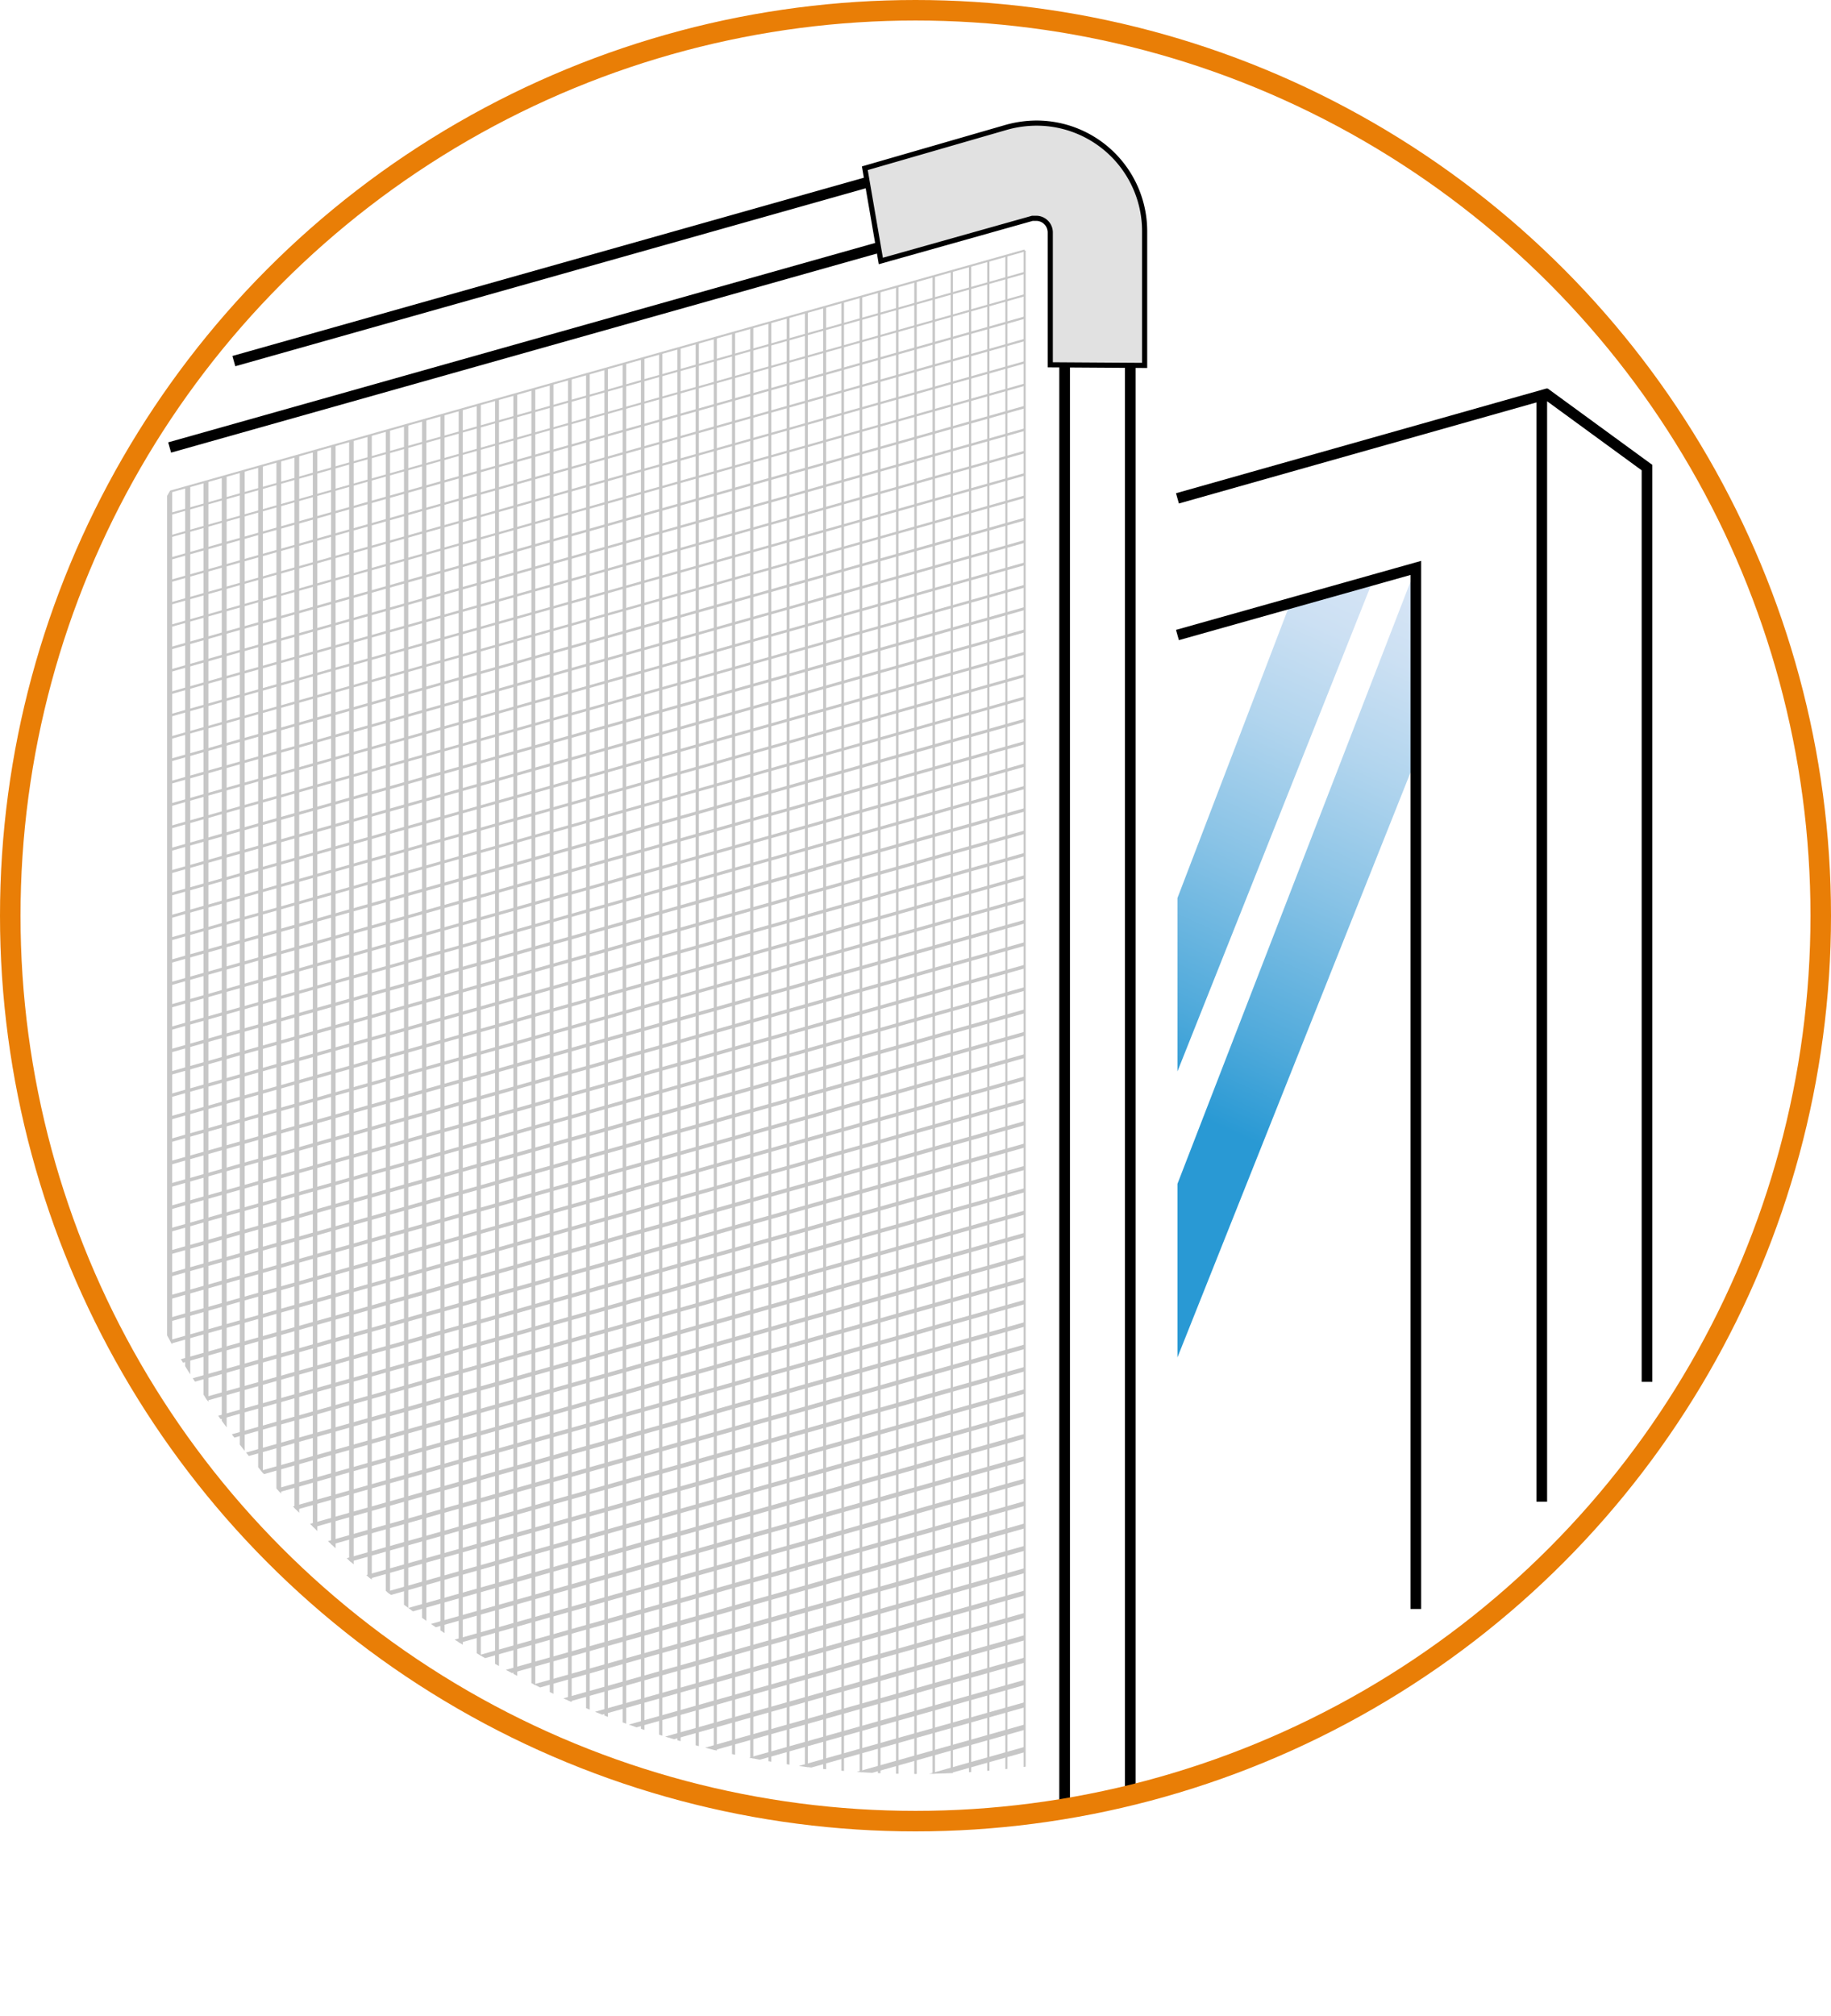 <svg xmlns="http://www.w3.org/2000/svg" xmlns:xlink="http://www.w3.org/1999/xlink" viewBox="0 0 89.26 98.24"><defs><linearGradient id="Безымянный_градиент_4" x1="66.04" y1="27.95" x2="54.69" y2="52.73" gradientUnits="userSpaceOnUse"><stop offset="0" stop-color="#d5e4f5"/><stop offset=".11" stop-color="#cce0f3"/><stop offset=".3" stop-color="#b2d5ee"/><stop offset=".54" stop-color="#89c3e6"/><stop offset=".83" stop-color="#50aadb"/><stop offset="1" stop-color="#2999d4"/></linearGradient><linearGradient id="Безымянный_градиент_4-2" x1="70.88" y1="30.17" x2="59.53" y2="54.94" xlink:href="#Безымянный_градиент_4"/><clipPath id="clip-path"><path d="M44.63 86.46a41.83 41.83 0 1141.83-41.83 41.88 41.88 0 01-41.83 41.83z" fill="none"/></clipPath><style>.cls-4,.cls-55,.cls-8{fill:none}.cls-4{stroke:#000;stroke-width:.52px}.cls-55,.cls-8{stroke-width:.25px;stroke:#c7c7c7}.cls-8{stroke-width:.1px}</style></defs><g id="Слой_2" data-name="Слой 2"><g id="Москитные_сетки" data-name="Москитные сетки"><path fill="url(#Безымянный_градиент_4)" d="M62.9 29.4l-5.5 14.37v8.45l9.54-23.96-4.04 1.14z"/><path fill="url(#Безымянный_градиент_4-2)" d="M69.02 27.68L57.4 57.7v8.46L69.02 37v-9.32z"/><path class="cls-4" d="M51.9 87.87V11.32A1.38 1.38 0 0050.15 10L8.27 21.81"/><path class="cls-4" d="M11.4 17.6L49.28 6.91a4.59 4.59 0 015.82 4.41v76.55m13.92-9.45V27.68L57.4 30.95"/><path class="cls-4" d="M57.4 24.29l17.76-5.02v53.92m.13-54.05l5 3.65v44.56"/><path d="M51.2 17.78v-6.46a.69.69 0 00-.68-.68h-.19l-7.39 2.08-.78-4.52 6.92-2a5.51 5.51 0 011.45-.2 5.27 5.27 0 015.27 5.28v6.53z" stroke-width=".25" stroke-miterlimit="10" fill="#e1e1e1" stroke="#000"/><circle cx="44.63" cy="44.63" r="44.13" stroke="#e97e06" stroke-miterlimit="10" fill="none"/><g clip-path="url(#clip-path)"><path class="cls-8" d="M49.95 12.21v74.13"/><path stroke-width=".1" stroke="#c7c7c7" fill="none" d="M49.06 12.46v74.13"/><path stroke-width=".11" stroke="#c7c7c7" fill="none" d="M48.18 12.71v74.13m-.89-73.88v74.13m-.89-73.88v74.13"/><path stroke-width=".12" stroke="#c7c7c7" fill="none" d="M45.52 13.46v74.13m-.89-73.88v74.13m-.89-73.88v74.13"/><path stroke-width=".13" stroke="#c7c7c7" fill="none" d="M42.86 14.21v74.13m-.89-73.88v74.13m-.89-73.88v74.13"/><path stroke-width=".14" stroke="#c7c7c7" fill="none" d="M40.2 14.96v74.13m-.89-73.88v74.13m-.89-73.87v74.12m-.89-73.87v74.12"/><path stroke-width=".15" stroke="#c7c7c7" fill="none" d="M36.65 15.97v74.12m-.89-73.87v74.12m-.89-73.87V90.6"/><path stroke-width=".16" stroke="#c7c7c7" fill="none" d="M33.99 16.72v74.13m-.89-73.88V91.1m-.89-73.88v74.13"/><path stroke-width=".17" stroke="#c7c7c7" fill="none" d="M31.33 17.47V91.6m-.89-73.88v74.13m-.89-73.88V92.1"/><path stroke-width=".18" stroke="#c7c7c7" fill="none" d="M28.66 18.22v74.13m-.88-73.88V92.6m-.89-73.88v74.13"/><path stroke-width=".19" stroke="#c7c7c7" fill="none" d="M26 18.97V93.1m-.88-73.88v74.13m-.89-73.88V93.6"/><path stroke-width=".2" stroke="#c7c7c7" fill="none" d="M23.34 19.72v74.13m-.88-73.88V94.1m-.89-73.88v74.13"/><path stroke-width=".21" stroke="#c7c7c7" fill="none" d="M20.68 20.47V94.6m-.88-73.88v74.13m-.89-73.88V95.1m-.89-73.88v74.13"/><path stroke-width=".22" stroke="#c7c7c7" fill="none" d="M17.13 21.47V95.6m-.88-73.88v74.13m-.89-73.88V96.1"/><path stroke-width=".23" stroke="#c7c7c7" fill="none" d="M14.47 22.22v74.13m-.88-73.88V96.6m-.89-73.88v74.13"/><path stroke-width=".24" stroke="#c7c7c7" fill="none" d="M11.81 22.97V97.1m-.88-73.88v74.13m-.89-73.88V97.6"/><path stroke-width=".25" stroke="#c7c7c7" fill="none" d="M9.15 23.72v74.13"/><path class="cls-55" d="M8.27 23.97V98.1"/><path class="cls-8" d="M49.95 12.21L8.27 23.97"/><path stroke-width=".1" stroke="#c7c7c7" fill="none" d="M49.95 13.3L8.27 25.06m41.68-10.67L8.27 26.15"/><path stroke-width=".11" stroke="#c7c7c7" fill="none" d="M49.95 15.48L8.27 27.24m41.68-10.67L8.27 28.33m41.68-10.67L8.27 29.43m41.68-10.68L8.27 30.52"/><path stroke-width=".12" stroke="#c7c7c7" fill="none" d="M49.95 19.84L8.27 31.61m41.68-10.67L8.27 32.7m41.68-10.67L8.27 33.79m41.68-10.67L8.27 34.88m41.68-10.67L8.27 35.97"/><path stroke-width=".13" stroke="#c7c7c7" fill="none" d="M49.95 25.3L8.27 37.06m41.68-10.67L8.27 38.15m41.68-10.67L8.27 39.24m41.68-10.67L8.27 40.33"/><path stroke-width=".14" stroke="#c7c7c7" fill="none" d="M49.95 29.66L8.27 41.42m41.68-10.67L8.27 42.51m41.68-10.67L8.27 43.6m41.68-10.67L8.27 44.69m41.68-10.67L8.27 45.78"/><path stroke-width=".15" stroke="#c7c7c7" fill="none" d="M49.95 35.11L8.27 46.87M49.95 36.2L8.27 47.96m41.68-10.67L8.27 49.05m41.68-10.67L8.27 50.14"/><path stroke-width=".16" stroke="#c7c7c7" fill="none" d="M49.95 39.47L8.27 51.23m41.68-10.67L8.27 52.32m41.68-10.67L8.27 53.41m41.68-10.67L8.27 54.5m41.68-10.67L8.27 55.6"/><path stroke-width=".17" stroke="#c7c7c7" fill="none" d="M49.95 44.92L8.27 56.69m41.68-10.68L8.27 57.78m41.68-10.67L8.27 58.87M49.95 48.2L8.27 59.96"/><path stroke-width=".18" stroke="#c7c7c7" fill="none" d="M49.95 49.29L8.27 61.05m41.68-10.67L8.27 62.14m41.68-10.67L8.27 63.23m41.68-10.67L8.27 64.32m41.68-10.67L8.27 65.41"/><path stroke-width=".19" stroke="#c7c7c7" fill="none" d="M49.95 54.74L8.27 66.5m41.68-10.67L8.27 67.59m41.68-10.67L8.27 68.68m41.68-10.67L8.27 69.77M49.95 59.1L8.27 70.86"/><path stroke-width=".2" stroke="#c7c7c7" fill="none" d="M49.95 60.19L8.27 71.95m41.68-10.67L8.27 73.04m41.68-10.67L8.27 74.13m41.68-10.67L8.27 75.22"/><path stroke-width=".21" stroke="#c7c7c7" fill="none" d="M49.95 64.55L8.27 76.31m41.68-10.67L8.27 77.4m41.68-10.67L8.27 78.49m41.68-10.67L8.27 79.58m41.68-10.67L8.27 80.67"/><path stroke-width=".22" stroke="#c7c7c7" fill="none" d="M49.95 70L8.27 81.77m41.68-10.68L8.27 82.86m41.68-10.68L8.27 83.95m41.68-10.67L8.27 85.04"/><path stroke-width=".23" stroke="#c7c7c7" fill="none" d="M49.95 74.37L8.27 86.13m41.68-10.67L8.27 87.22m41.68-10.67L8.27 88.31m41.68-10.67L8.27 89.4m41.68-10.67L8.27 90.49"/><path stroke-width=".24" stroke="#c7c7c7" fill="none" d="M49.95 79.82L8.27 91.58m41.68-10.67L8.27 92.67M49.95 82L8.27 93.76m41.68-10.67L8.27 94.85"/><path stroke-width=".25" stroke="#c7c7c7" fill="none" d="M49.95 84.18L8.27 95.94m41.68-10.67L8.27 97.03"/><path class="cls-55" d="M49.95 86.36L8.27 98.12"/></g></g></g></svg>